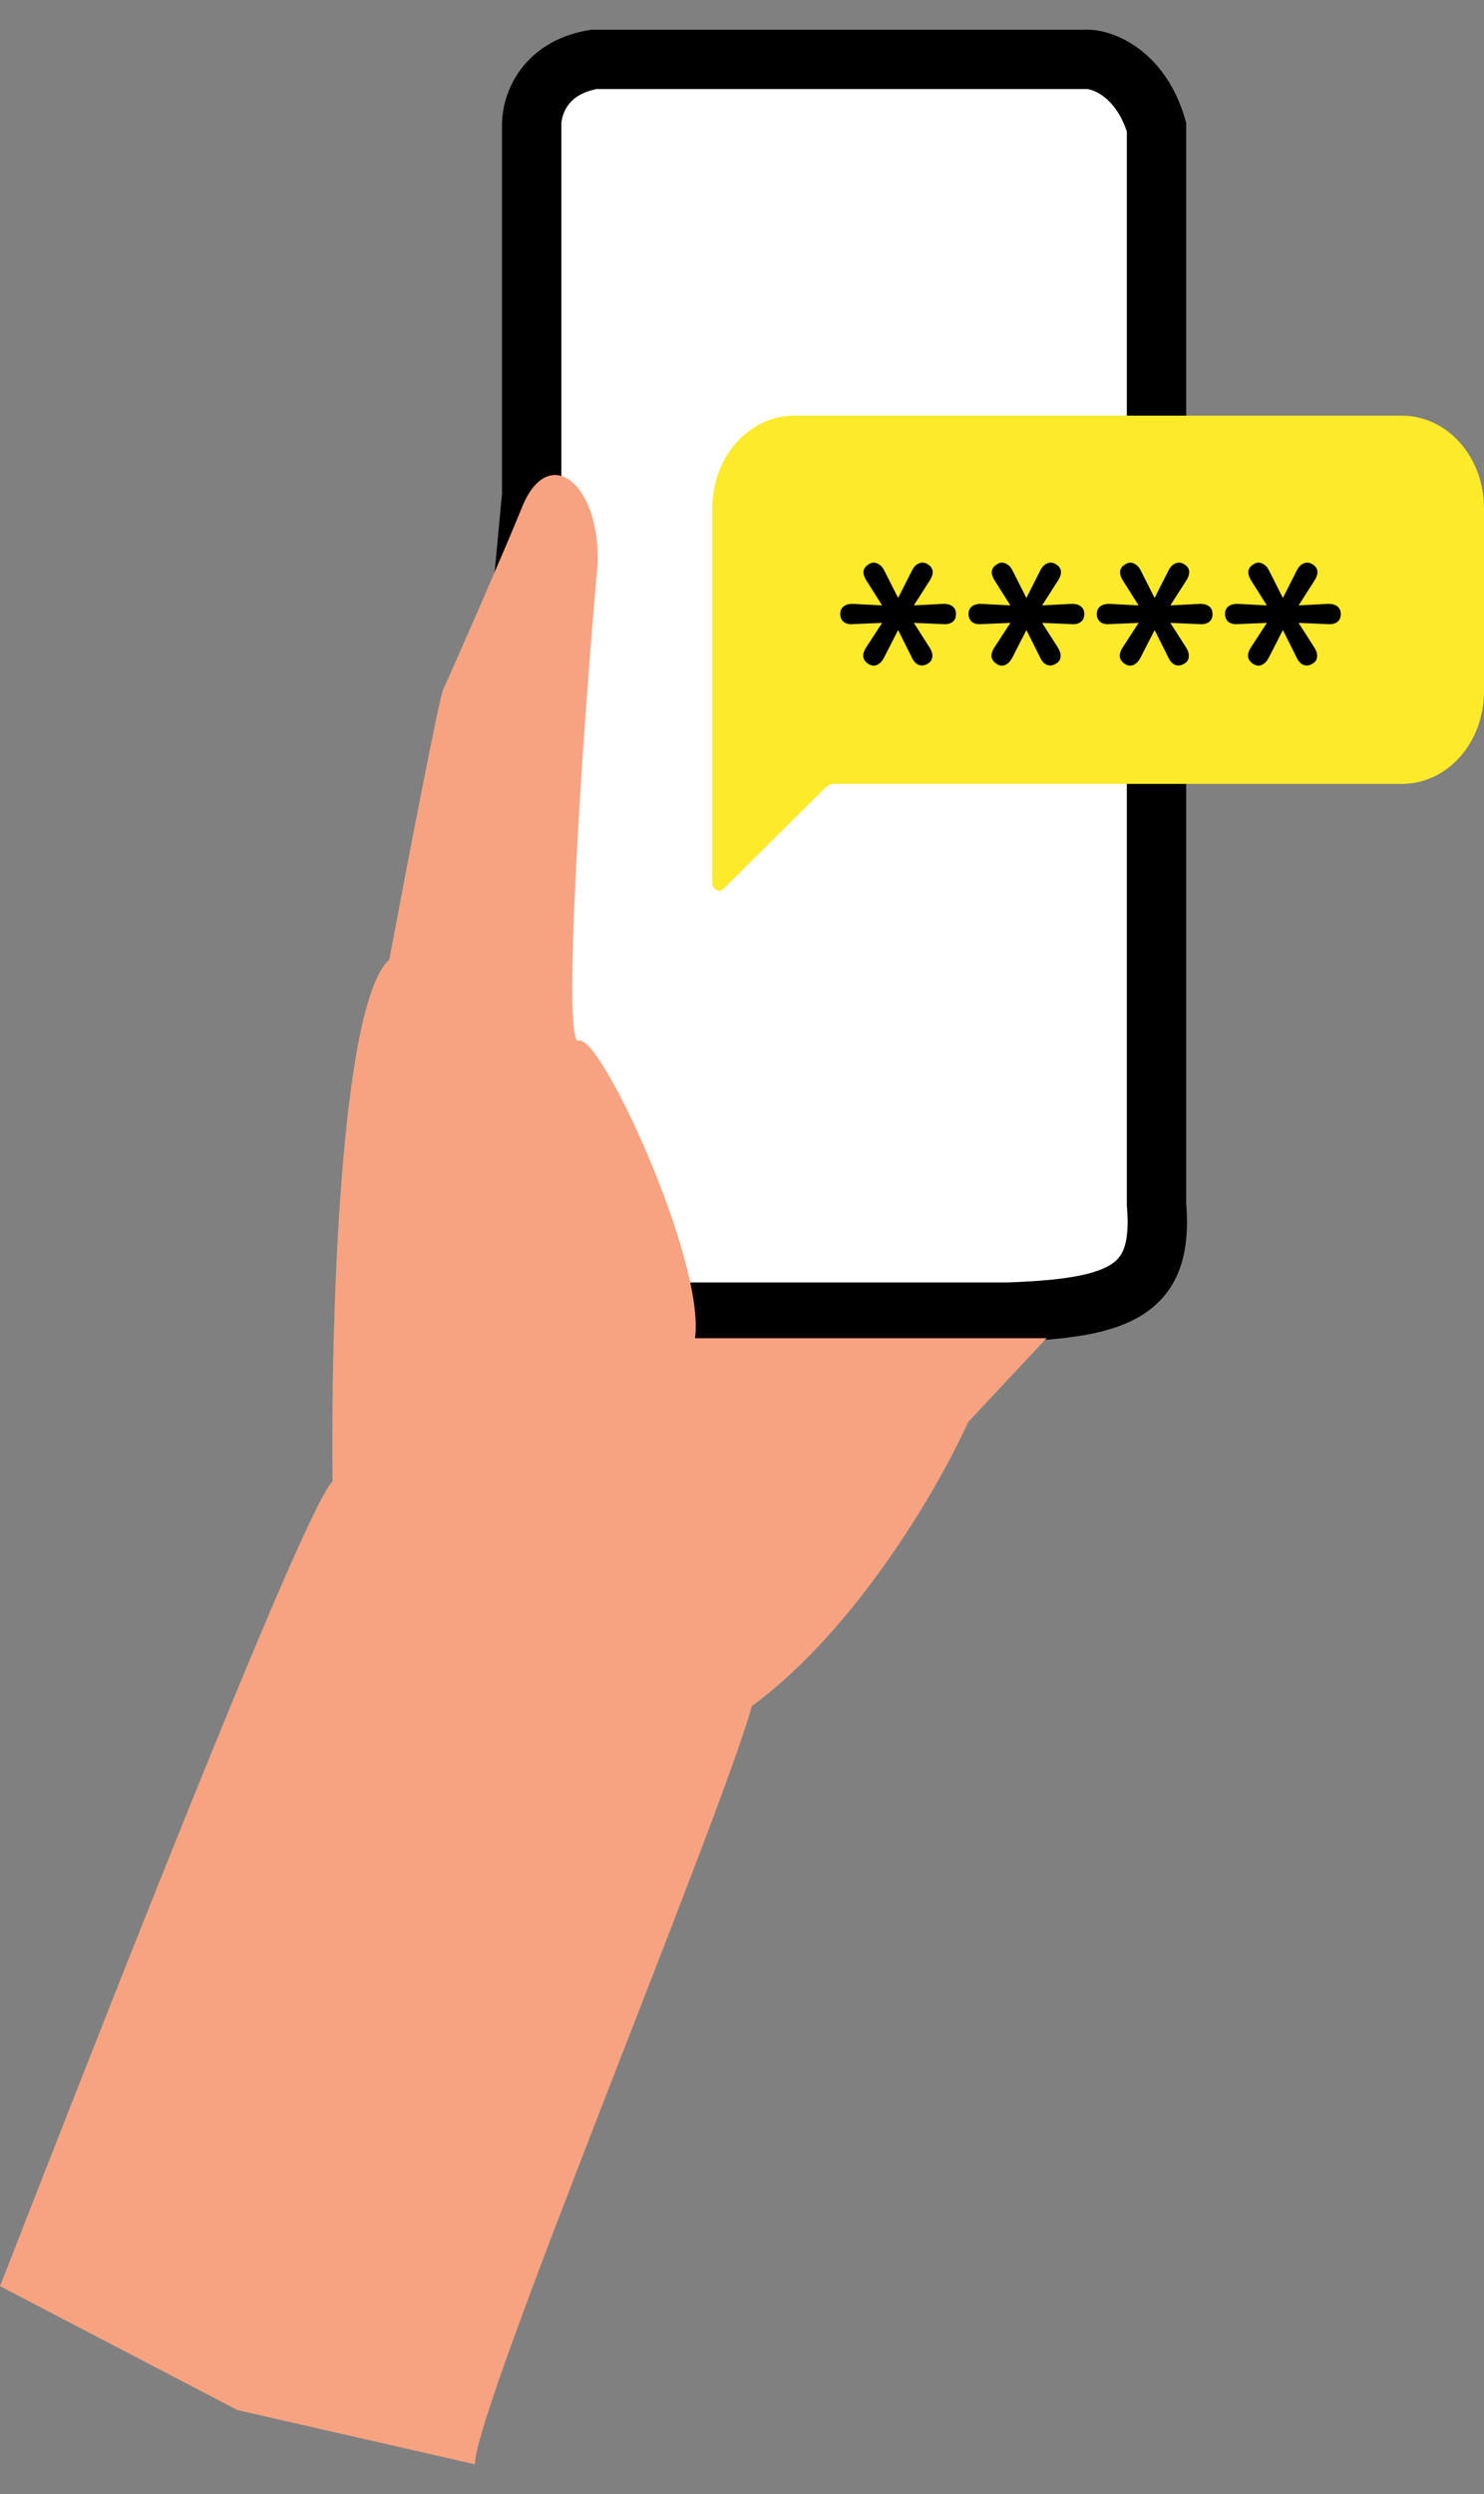 <svg width="25" height="42" viewBox="0 0 25 42" fill="none" xmlns="http://www.w3.org/2000/svg">
<rect x="0" y="0" width="25" height="42" fill="#808080" stroke="none"/>
<path d="M8.957 2.139V8.336L8.456 13.667L8.957 20.001L10.78 22.097H16.977C18.928 22.03 19.605 21.715 19.483 20.274V2.139C19.227 1.264 18.617 1.015 18.343 1H10.005C9.13 1.146 8.942 1.82 8.957 2.139Z" fill="white" stroke="black"/>
<path d="M20 9.049C20.137 9.049 24.379 8.454 20 11.414V9.049Z" fill="#F7A381"/>
<path d="M5.602 24.951C5.128 25.352 1.337 35.083 0 38.5L4 40.587L8 41.5C8 40.552 12.133 30.662 12.665 28.733C14.451 27.421 15.839 24.996 16.31 23.948L17.631 22.536H11.708C11.89 21.26 10.113 17.39 9.749 17.527C9.457 17.636 9.825 12.162 10.068 9.504C10.118 8.147 9.239 7.437 8.792 8.547C8.506 9.256 7.561 11.418 7.47 11.6C7.397 11.746 6.832 14.699 6.559 16.157C5.721 16.922 5.572 22.338 5.602 24.951Z" fill="#F7A381"/>
<path d="M13.376 7C13.011 7.001 12.662 7.165 12.404 7.455C12.146 7.746 12.001 8.139 12 8.55V14.867C12 14.89 12.005 14.913 12.015 14.933C12.024 14.953 12.039 14.97 12.056 14.981C12.074 14.993 12.094 15 12.114 15C12.134 15 12.154 14.995 12.172 14.984L13.892 13.278C13.919 13.249 13.951 13.227 13.987 13.213C14.023 13.2 14.06 13.196 14.098 13.201H23.624C23.989 13.2 24.338 13.036 24.596 12.746C24.854 12.455 24.999 12.062 25 11.651V8.551C24.999 8.14 24.854 7.746 24.596 7.456C24.338 7.165 23.989 7.002 23.624 7L13.376 7Z" fill="#FCEA2B"/>
<path d="M14.635 11.185C14.528 11.118 14.513 11.025 14.59 10.905L14.86 10.49L14.375 10.51C14.308 10.517 14.255 10.505 14.215 10.475C14.175 10.442 14.155 10.397 14.155 10.34C14.155 10.283 14.175 10.24 14.215 10.21C14.255 10.18 14.308 10.167 14.375 10.17L14.86 10.195L14.595 9.775C14.518 9.652 14.533 9.56 14.64 9.5C14.687 9.47 14.733 9.467 14.78 9.49C14.83 9.51 14.87 9.552 14.9 9.615L15.13 10.07L15.36 9.615C15.39 9.552 15.428 9.51 15.475 9.49C15.525 9.467 15.575 9.47 15.625 9.5C15.728 9.563 15.74 9.657 15.66 9.78L15.395 10.195L15.88 10.17C15.95 10.167 16.005 10.18 16.045 10.21C16.085 10.24 16.105 10.283 16.105 10.34C16.105 10.4 16.085 10.445 16.045 10.475C16.005 10.505 15.95 10.517 15.88 10.51L15.395 10.49L15.66 10.905C15.697 10.962 15.712 11.015 15.705 11.065C15.702 11.112 15.675 11.15 15.625 11.18C15.572 11.21 15.52 11.215 15.47 11.195C15.423 11.172 15.387 11.13 15.36 11.07L15.13 10.61L14.895 11.07C14.865 11.13 14.827 11.172 14.78 11.195C14.733 11.218 14.685 11.215 14.635 11.185ZM16.796 11.185C16.689 11.118 16.674 11.025 16.751 10.905L17.021 10.49L16.536 10.51C16.469 10.517 16.416 10.505 16.376 10.475C16.336 10.442 16.316 10.397 16.316 10.34C16.316 10.283 16.336 10.24 16.376 10.21C16.416 10.18 16.469 10.167 16.536 10.17L17.021 10.195L16.756 9.775C16.679 9.652 16.694 9.56 16.801 9.5C16.847 9.47 16.894 9.467 16.941 9.49C16.991 9.51 17.031 9.552 17.061 9.615L17.291 10.07L17.521 9.615C17.551 9.552 17.589 9.51 17.636 9.49C17.686 9.467 17.736 9.47 17.786 9.5C17.889 9.563 17.901 9.657 17.821 9.78L17.556 10.195L18.041 10.17C18.111 10.167 18.166 10.18 18.206 10.21C18.246 10.24 18.266 10.283 18.266 10.34C18.266 10.4 18.246 10.445 18.206 10.475C18.166 10.505 18.111 10.517 18.041 10.51L17.556 10.49L17.821 10.905C17.857 10.962 17.872 11.015 17.866 11.065C17.862 11.112 17.836 11.15 17.786 11.18C17.732 11.21 17.681 11.215 17.631 11.195C17.584 11.172 17.547 11.13 17.521 11.07L17.291 10.61L17.056 11.07C17.026 11.13 16.987 11.172 16.941 11.195C16.894 11.218 16.846 11.215 16.796 11.185ZM18.956 11.185C18.85 11.118 18.835 11.025 18.912 10.905L19.181 10.49L18.697 10.51C18.63 10.517 18.576 10.505 18.537 10.475C18.497 10.442 18.477 10.397 18.477 10.34C18.477 10.283 18.497 10.24 18.537 10.21C18.576 10.18 18.63 10.167 18.697 10.17L19.181 10.195L18.916 9.775C18.84 9.652 18.855 9.56 18.962 9.5C19.008 9.47 19.055 9.467 19.102 9.49C19.151 9.51 19.192 9.552 19.221 9.615L19.451 10.07L19.681 9.615C19.712 9.552 19.75 9.51 19.797 9.49C19.846 9.467 19.896 9.47 19.947 9.5C20.05 9.563 20.061 9.657 19.982 9.78L19.716 10.195L20.201 10.17C20.271 10.167 20.326 10.18 20.366 10.21C20.407 10.24 20.427 10.283 20.427 10.34C20.427 10.4 20.407 10.445 20.366 10.475C20.326 10.505 20.271 10.517 20.201 10.51L19.716 10.49L19.982 10.905C20.018 10.962 20.033 11.015 20.026 11.065C20.023 11.112 19.997 11.15 19.947 11.18C19.893 11.21 19.841 11.215 19.791 11.195C19.745 11.172 19.708 11.13 19.681 11.07L19.451 10.61L19.216 11.07C19.186 11.13 19.148 11.172 19.102 11.195C19.055 11.218 19.006 11.215 18.956 11.185ZM21.117 11.185C21.011 11.118 20.996 11.025 21.072 10.905L21.342 10.49L20.857 10.51C20.791 10.517 20.737 10.505 20.697 10.475C20.657 10.442 20.637 10.397 20.637 10.34C20.637 10.283 20.657 10.24 20.697 10.21C20.737 10.18 20.791 10.167 20.857 10.17L21.342 10.195L21.077 9.775C21.001 9.652 21.016 9.56 21.122 9.5C21.169 9.47 21.216 9.467 21.262 9.49C21.312 9.51 21.352 9.552 21.382 9.615L21.612 10.07L21.842 9.615C21.872 9.552 21.911 9.51 21.957 9.49C22.007 9.467 22.057 9.47 22.107 9.5C22.211 9.563 22.222 9.657 22.142 9.78L21.877 10.195L22.362 10.17C22.432 10.167 22.487 10.18 22.527 10.21C22.567 10.24 22.587 10.283 22.587 10.34C22.587 10.4 22.567 10.445 22.527 10.475C22.487 10.505 22.432 10.517 22.362 10.51L21.877 10.49L22.142 10.905C22.179 10.962 22.194 11.015 22.187 11.065C22.184 11.112 22.157 11.15 22.107 11.18C22.054 11.21 22.002 11.215 21.952 11.195C21.906 11.172 21.869 11.13 21.842 11.07L21.612 10.61L21.377 11.07C21.347 11.13 21.309 11.172 21.262 11.195C21.216 11.218 21.167 11.215 21.117 11.185Z" fill="black"/>
</svg>

